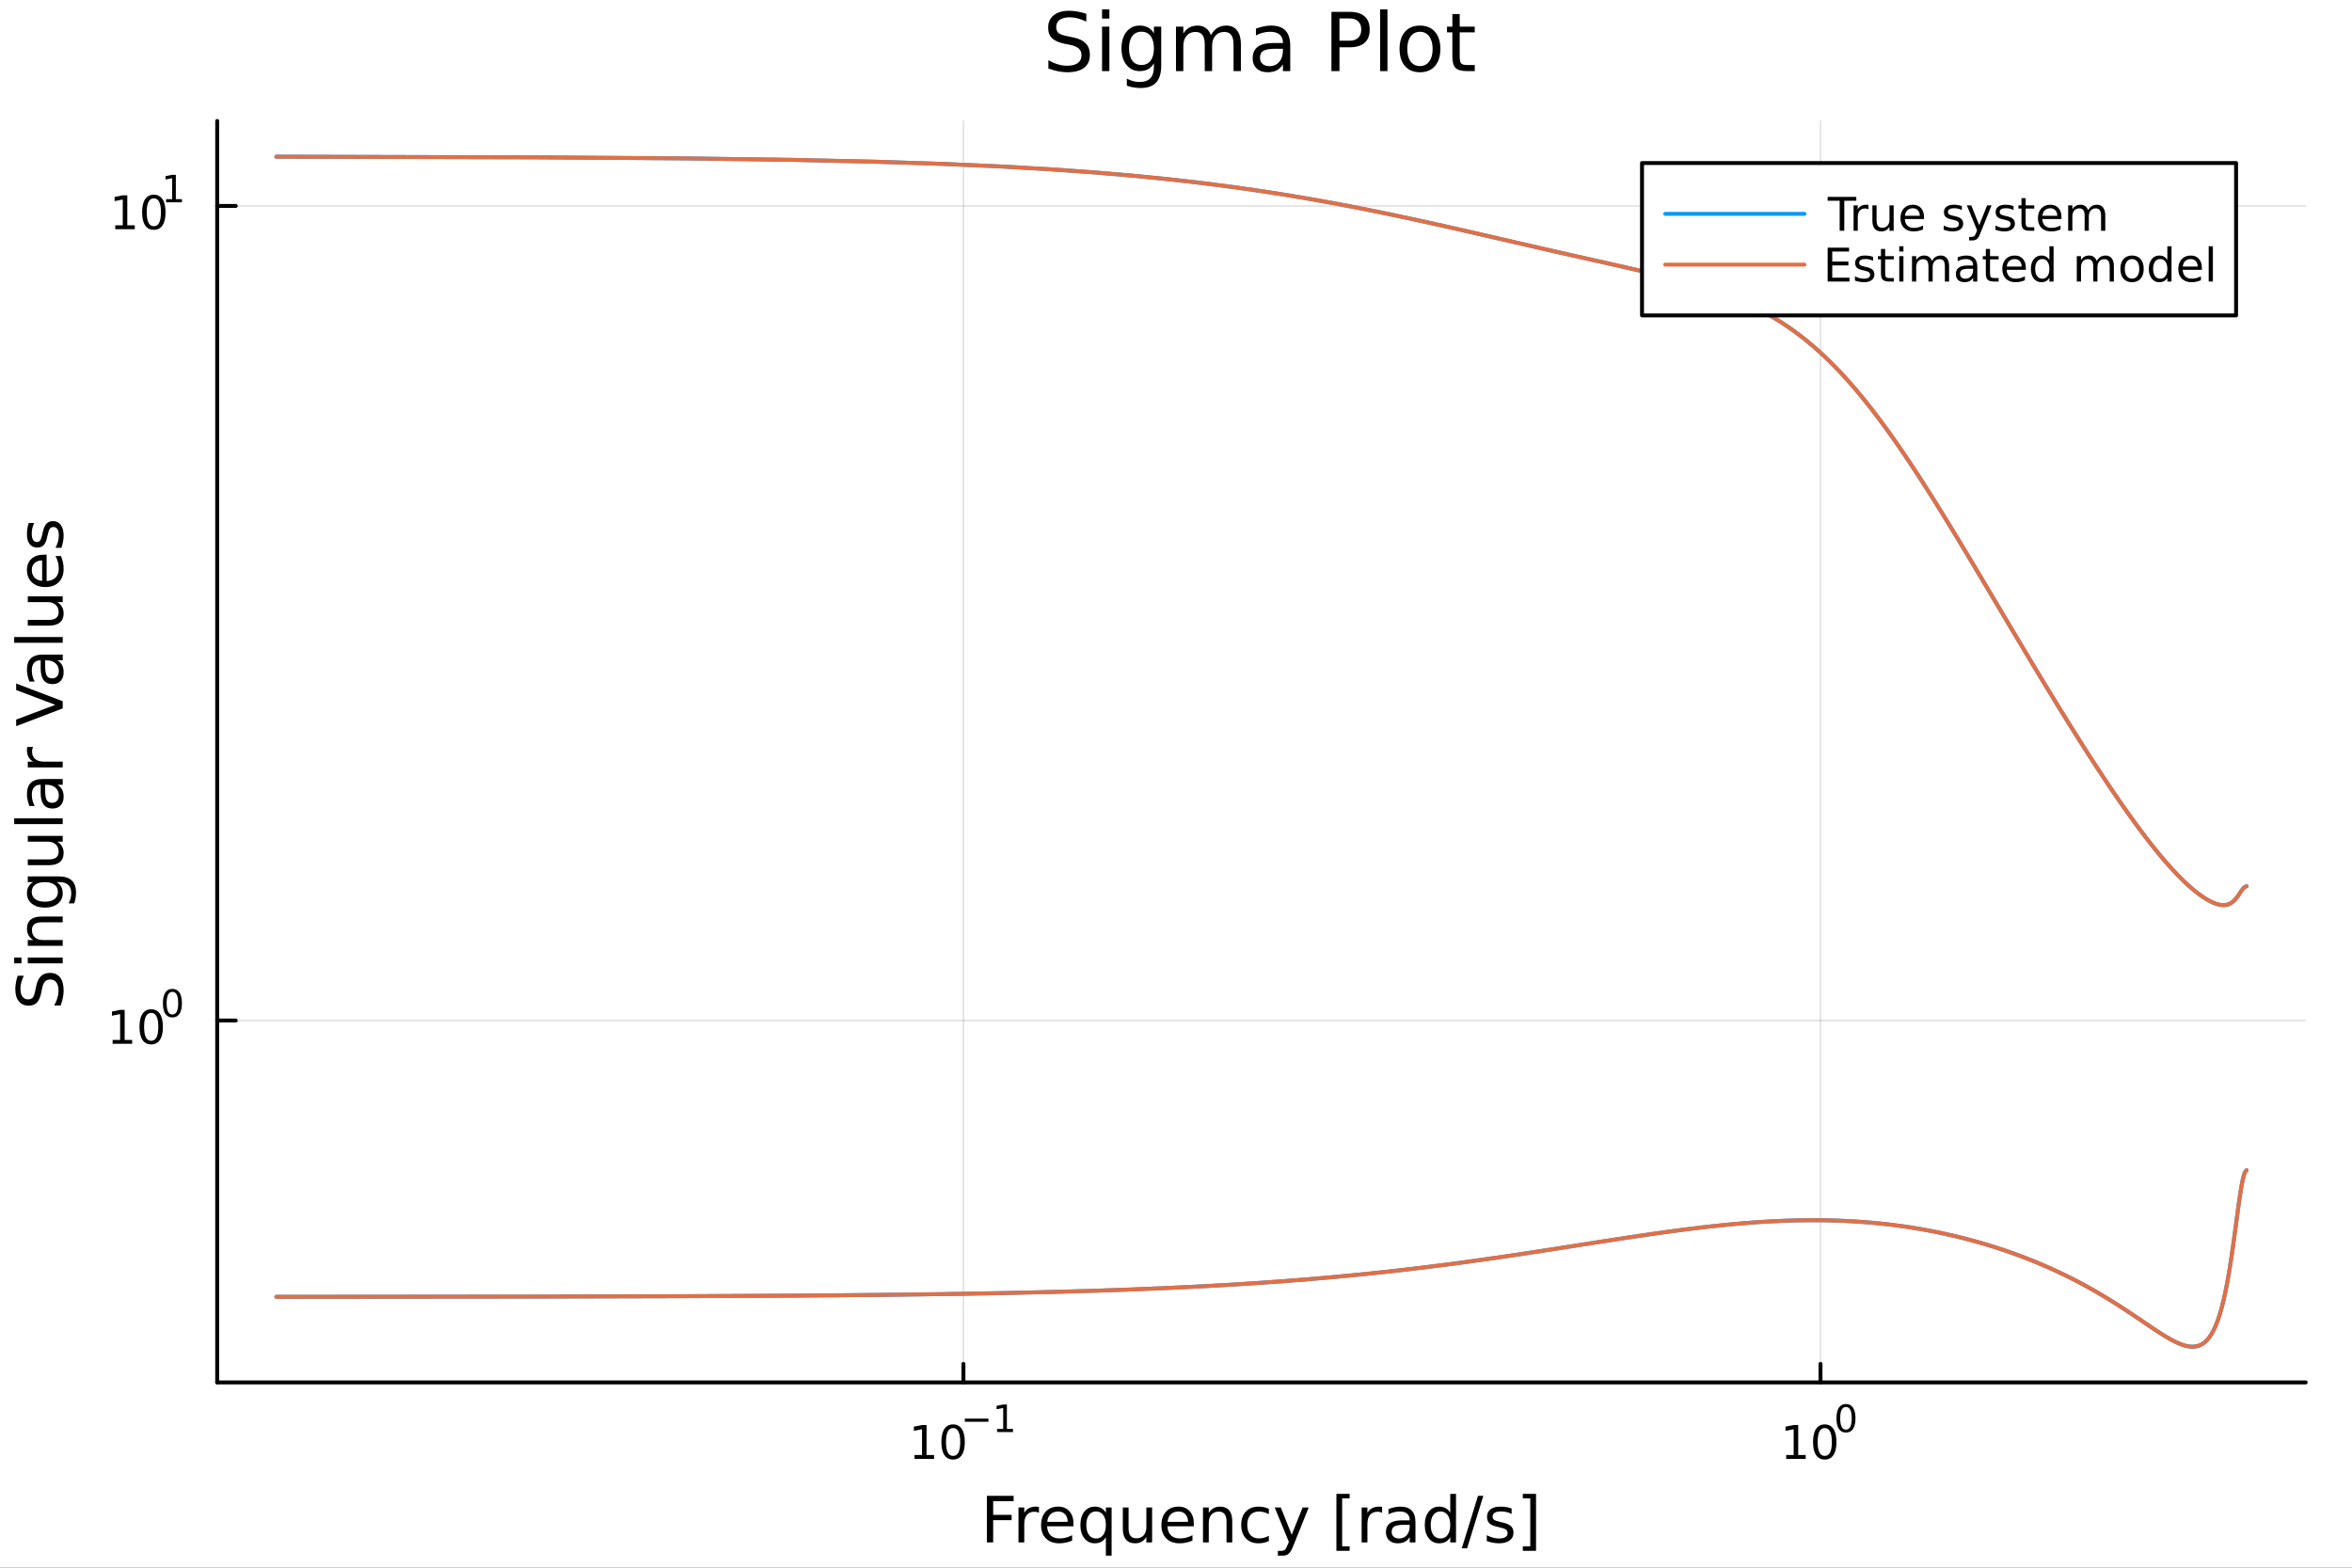 <?xml version="1.0" encoding="utf-8"?>
<svg xmlns="http://www.w3.org/2000/svg" xmlns:xlink="http://www.w3.org/1999/xlink" width="600" height="400" viewBox="0 0 2400 1600">
<rect x="0" y="0" width="2400" height="1600" fill="#333333" stroke="none"/>
<defs>
  <clipPath id="clip560">
    <rect x="0" y="0" width="2400" height="1600"/>
  </clipPath>
</defs>
<path clip-path="url(#clip560)" d="M0 1600 L2400 1600 L2400 0 L0 0  Z" fill="#ffffff" fill-rule="evenodd" fill-opacity="1"/>
<defs>
  <clipPath id="clip561">
    <rect x="480" y="0" width="1681" height="1600"/>
  </clipPath>
</defs>
<path clip-path="url(#clip560)" d="M221.637 1410.9 L2352.76 1410.9 L2352.76 123.472 L221.637 123.472  Z" fill="#ffffff" fill-rule="evenodd" fill-opacity="1"/>
<defs>
  <clipPath id="clip562">
    <rect x="221" y="123" width="2132" height="1288"/>
  </clipPath>
</defs>
<polyline clip-path="url(#clip562)" style="stroke:#000000; stroke-linecap:round; stroke-linejoin:round; stroke-width:2; stroke-opacity:0.1; fill:none" points="983.091,1410.9 983.091,123.472 "/>
<polyline clip-path="url(#clip562)" style="stroke:#000000; stroke-linecap:round; stroke-linejoin:round; stroke-width:2; stroke-opacity:0.1; fill:none" points="1857.65,1410.9 1857.65,123.472 "/>
<polyline clip-path="url(#clip560)" style="stroke:#000000; stroke-linecap:round; stroke-linejoin:round; stroke-width:4; stroke-opacity:1; fill:none" points="221.637,1410.9 2352.76,1410.9 "/>
<polyline clip-path="url(#clip560)" style="stroke:#000000; stroke-linecap:round; stroke-linejoin:round; stroke-width:4; stroke-opacity:1; fill:none" points="983.091,1410.9 983.091,1392 "/>
<polyline clip-path="url(#clip560)" style="stroke:#000000; stroke-linecap:round; stroke-linejoin:round; stroke-width:4; stroke-opacity:1; fill:none" points="1857.65,1410.9 1857.65,1392 "/>
<path clip-path="url(#clip560)" d="M933.206 1485.02 L940.845 1485.02 L940.845 1458.66 L932.535 1460.32 L932.535 1456.06 L940.799 1454.4 L945.475 1454.4 L945.475 1485.02 L953.113 1485.02 L953.113 1488.96 L933.206 1488.96 L933.206 1485.02 Z" fill="#000000" fill-rule="nonzero" fill-opacity="1" /><path clip-path="url(#clip560)" d="M972.558 1457.48 Q968.947 1457.48 967.118 1461.04 Q965.312 1464.58 965.312 1471.71 Q965.312 1478.82 967.118 1482.38 Q968.947 1485.92 972.558 1485.92 Q976.192 1485.92 977.998 1482.38 Q979.826 1478.82 979.826 1471.71 Q979.826 1464.58 977.998 1461.04 Q976.192 1457.48 972.558 1457.48 M972.558 1453.77 Q978.368 1453.77 981.424 1458.38 Q984.502 1462.96 984.502 1471.71 Q984.502 1480.44 981.424 1485.04 Q978.368 1489.63 972.558 1489.63 Q966.748 1489.63 963.669 1485.04 Q960.613 1480.44 960.613 1471.71 Q960.613 1462.96 963.669 1458.38 Q966.748 1453.77 972.558 1453.77 Z" fill="#000000" fill-rule="nonzero" fill-opacity="1" /><path clip-path="url(#clip560)" d="M984.502 1447.87 L1008.61 1447.87 L1008.61 1451.07 L984.502 1451.07 L984.502 1447.87 Z" fill="#000000" fill-rule="nonzero" fill-opacity="1" /><path clip-path="url(#clip560)" d="M1017.47 1458.35 L1023.68 1458.35 L1023.68 1436.93 L1016.93 1438.28 L1016.93 1434.82 L1023.64 1433.47 L1027.44 1433.47 L1027.44 1458.35 L1033.65 1458.35 L1033.65 1461.55 L1017.47 1461.55 L1017.47 1458.35 Z" fill="#000000" fill-rule="nonzero" fill-opacity="1" /><path clip-path="url(#clip560)" d="M1822.64 1485.02 L1830.27 1485.02 L1830.27 1458.66 L1821.96 1460.32 L1821.96 1456.06 L1830.23 1454.4 L1834.9 1454.4 L1834.9 1485.02 L1842.54 1485.02 L1842.54 1488.96 L1822.64 1488.96 L1822.64 1485.02 Z" fill="#000000" fill-rule="nonzero" fill-opacity="1" /><path clip-path="url(#clip560)" d="M1861.99 1457.48 Q1858.38 1457.48 1856.55 1461.04 Q1854.74 1464.58 1854.74 1471.71 Q1854.74 1478.82 1856.55 1482.38 Q1858.38 1485.92 1861.99 1485.92 Q1865.62 1485.92 1867.43 1482.38 Q1869.26 1478.82 1869.26 1471.71 Q1869.26 1464.58 1867.43 1461.04 Q1865.62 1457.48 1861.99 1457.48 M1861.99 1453.77 Q1867.8 1453.77 1870.85 1458.38 Q1873.93 1462.96 1873.93 1471.71 Q1873.93 1480.44 1870.85 1485.04 Q1867.8 1489.63 1861.99 1489.63 Q1856.18 1489.63 1853.1 1485.04 Q1850.04 1480.44 1850.04 1471.71 Q1850.04 1462.96 1853.1 1458.38 Q1856.18 1453.77 1861.99 1453.77 Z" fill="#000000" fill-rule="nonzero" fill-opacity="1" /><path clip-path="url(#clip560)" d="M1883.64 1435.97 Q1880.7 1435.97 1879.22 1438.86 Q1877.75 1441.74 1877.75 1447.53 Q1877.75 1453.31 1879.22 1456.2 Q1880.7 1459.08 1883.64 1459.08 Q1886.59 1459.08 1888.06 1456.2 Q1889.54 1453.31 1889.54 1447.53 Q1889.54 1441.74 1888.06 1438.86 Q1886.59 1435.97 1883.64 1435.97 M1883.64 1432.96 Q1888.36 1432.96 1890.84 1436.7 Q1893.34 1440.43 1893.34 1447.53 Q1893.34 1454.62 1890.84 1458.37 Q1888.36 1462.09 1883.64 1462.09 Q1878.92 1462.09 1876.41 1458.37 Q1873.93 1454.62 1873.93 1447.53 Q1873.93 1440.43 1876.41 1436.7 Q1878.92 1432.96 1883.64 1432.96 Z" fill="#000000" fill-rule="nonzero" fill-opacity="1" /><path clip-path="url(#clip560)" d="M1007.01 1526.67 L1034.32 1526.67 L1034.32 1532.08 L1013.44 1532.08 L1013.44 1546.08 L1032.28 1546.08 L1032.28 1551.49 L1013.44 1551.49 L1013.44 1574.19 L1007.01 1574.19 L1007.01 1526.67 Z" fill="#000000" fill-rule="nonzero" fill-opacity="1" /><path clip-path="url(#clip560)" d="M1060.16 1544.01 Q1059.18 1543.44 1058 1543.18 Q1056.85 1542.9 1055.45 1542.9 Q1050.49 1542.9 1047.81 1546.14 Q1045.17 1549.36 1045.17 1555.41 L1045.17 1574.19 L1039.28 1574.19 L1039.28 1538.54 L1045.17 1538.54 L1045.17 1544.08 Q1047.02 1540.83 1049.98 1539.27 Q1052.94 1537.68 1057.17 1537.68 Q1057.78 1537.68 1058.51 1537.77 Q1059.24 1537.84 1060.13 1538 L1060.16 1544.01 Z" fill="#000000" fill-rule="nonzero" fill-opacity="1" /><path clip-path="url(#clip560)" d="M1095.37 1554.9 L1095.37 1557.76 L1068.44 1557.76 Q1068.82 1563.81 1072.07 1566.99 Q1075.35 1570.14 1081.17 1570.14 Q1084.54 1570.14 1087.7 1569.32 Q1090.88 1568.49 1094 1566.83 L1094 1572.37 Q1090.85 1573.71 1087.54 1574.41 Q1084.23 1575.11 1080.82 1575.11 Q1072.29 1575.11 1067.29 1570.14 Q1062.33 1565.18 1062.33 1556.71 Q1062.33 1547.96 1067.04 1542.83 Q1071.78 1537.68 1079.8 1537.68 Q1087 1537.68 1091.16 1542.33 Q1095.37 1546.94 1095.37 1554.9 M1089.51 1553.18 Q1089.45 1548.37 1086.8 1545.51 Q1084.19 1542.64 1079.87 1542.64 Q1074.96 1542.64 1072 1545.41 Q1069.08 1548.18 1068.63 1553.21 L1089.51 1553.18 Z" fill="#000000" fill-rule="nonzero" fill-opacity="1" /><path clip-path="url(#clip560)" d="M1108.48 1556.39 Q1108.48 1562.85 1111.12 1566.55 Q1113.79 1570.21 1118.44 1570.21 Q1123.09 1570.21 1125.76 1566.55 Q1128.44 1562.85 1128.44 1556.39 Q1128.44 1549.93 1125.76 1546.27 Q1123.09 1542.58 1118.44 1542.58 Q1113.79 1542.58 1111.12 1546.27 Q1108.48 1549.93 1108.48 1556.39 M1128.44 1568.84 Q1126.59 1572.02 1123.76 1573.58 Q1120.96 1575.11 1117.01 1575.11 Q1110.55 1575.11 1106.47 1569.95 Q1102.43 1564.8 1102.43 1556.39 Q1102.43 1547.99 1106.47 1542.83 Q1110.55 1537.68 1117.01 1537.68 Q1120.96 1537.68 1123.76 1539.24 Q1126.59 1540.77 1128.44 1543.95 L1128.44 1538.54 L1134.29 1538.54 L1134.29 1587.74 L1128.44 1587.74 L1128.44 1568.84 Z" fill="#000000" fill-rule="nonzero" fill-opacity="1" /><path clip-path="url(#clip560)" d="M1145.75 1560.12 L1145.75 1538.54 L1151.61 1538.54 L1151.61 1559.89 Q1151.61 1564.96 1153.58 1567.5 Q1155.55 1570.02 1159.5 1570.02 Q1164.24 1570.02 1166.98 1566.99 Q1169.75 1563.97 1169.75 1558.75 L1169.75 1538.54 L1175.61 1538.54 L1175.61 1574.19 L1169.75 1574.19 L1169.75 1568.71 Q1167.62 1571.96 1164.78 1573.55 Q1161.98 1575.11 1158.26 1575.11 Q1152.12 1575.11 1148.93 1571.29 Q1145.75 1567.47 1145.75 1560.12 M1160.49 1537.68 L1160.49 1537.68 Z" fill="#000000" fill-rule="nonzero" fill-opacity="1" /><path clip-path="url(#clip560)" d="M1218.16 1554.9 L1218.16 1557.76 L1191.23 1557.76 Q1191.62 1563.81 1194.86 1566.99 Q1198.14 1570.14 1203.96 1570.14 Q1207.34 1570.14 1210.49 1569.32 Q1213.67 1568.49 1216.79 1566.83 L1216.79 1572.37 Q1213.64 1573.71 1210.33 1574.41 Q1207.02 1575.11 1203.61 1575.11 Q1195.08 1575.11 1190.09 1570.14 Q1185.12 1565.18 1185.12 1556.71 Q1185.12 1547.96 1189.83 1542.83 Q1194.58 1537.68 1202.6 1537.68 Q1209.79 1537.68 1213.96 1542.33 Q1218.16 1546.94 1218.16 1554.9 M1212.3 1553.18 Q1212.24 1548.37 1209.6 1545.51 Q1206.99 1542.64 1202.66 1542.64 Q1197.76 1542.64 1194.8 1545.41 Q1191.87 1548.18 1191.42 1553.21 L1212.3 1553.18 Z" fill="#000000" fill-rule="nonzero" fill-opacity="1" /><path clip-path="url(#clip560)" d="M1257.4 1552.67 L1257.4 1574.19 L1251.55 1574.19 L1251.55 1552.86 Q1251.55 1547.8 1249.58 1545.29 Q1247.6 1542.77 1243.66 1542.77 Q1238.91 1542.77 1236.18 1545.79 Q1233.44 1548.82 1233.44 1554.04 L1233.44 1574.19 L1227.55 1574.19 L1227.55 1538.54 L1233.44 1538.54 L1233.44 1544.08 Q1235.54 1540.86 1238.37 1539.27 Q1241.24 1537.68 1244.96 1537.68 Q1251.1 1537.68 1254.25 1541.5 Q1257.4 1545.29 1257.4 1552.67 Z" fill="#000000" fill-rule="nonzero" fill-opacity="1" /><path clip-path="url(#clip560)" d="M1294.74 1539.91 L1294.74 1545.38 Q1292.26 1544.01 1289.74 1543.34 Q1287.26 1542.64 1284.71 1542.64 Q1279.02 1542.64 1275.87 1546.27 Q1272.71 1549.87 1272.71 1556.39 Q1272.71 1562.92 1275.87 1566.55 Q1279.02 1570.14 1284.71 1570.14 Q1287.26 1570.14 1289.74 1569.47 Q1292.26 1568.77 1294.74 1567.41 L1294.74 1572.82 Q1292.29 1573.96 1289.65 1574.54 Q1287.04 1575.11 1284.08 1575.11 Q1276.02 1575.11 1271.28 1570.05 Q1266.54 1564.99 1266.54 1556.39 Q1266.54 1547.67 1271.31 1542.68 Q1276.12 1537.68 1284.46 1537.68 Q1287.16 1537.68 1289.74 1538.25 Q1292.32 1538.79 1294.74 1539.91 Z" fill="#000000" fill-rule="nonzero" fill-opacity="1" /><path clip-path="url(#clip560)" d="M1319.76 1577.5 Q1317.27 1583.86 1314.92 1585.8 Q1312.56 1587.74 1308.62 1587.74 L1303.94 1587.74 L1303.94 1582.84 L1307.38 1582.84 Q1309.79 1582.84 1311.13 1581.7 Q1312.47 1580.55 1314.09 1576.29 L1315.14 1573.61 L1300.72 1538.54 L1306.93 1538.54 L1318.07 1566.42 L1329.21 1538.54 L1335.42 1538.54 L1319.76 1577.5 Z" fill="#000000" fill-rule="nonzero" fill-opacity="1" /><path clip-path="url(#clip560)" d="M1363.68 1524.66 L1377.18 1524.66 L1377.18 1529.21 L1369.54 1529.21 L1369.54 1578.23 L1377.18 1578.23 L1377.18 1582.78 L1363.68 1582.78 L1363.68 1524.66 Z" fill="#000000" fill-rule="nonzero" fill-opacity="1" /><path clip-path="url(#clip560)" d="M1410.31 1544.01 Q1409.32 1543.44 1408.14 1543.18 Q1407 1542.9 1405.6 1542.9 Q1400.63 1542.9 1397.96 1546.14 Q1395.32 1549.36 1395.32 1555.41 L1395.32 1574.19 L1389.43 1574.19 L1389.43 1538.54 L1395.32 1538.54 L1395.32 1544.08 Q1397.16 1540.83 1400.12 1539.27 Q1403.08 1537.68 1407.32 1537.68 Q1407.92 1537.68 1408.65 1537.77 Q1409.39 1537.84 1410.28 1538 L1410.31 1544.01 Z" fill="#000000" fill-rule="nonzero" fill-opacity="1" /><path clip-path="url(#clip560)" d="M1432.65 1556.27 Q1425.56 1556.27 1422.82 1557.89 Q1420.08 1559.51 1420.08 1563.43 Q1420.08 1566.55 1422.12 1568.39 Q1424.19 1570.21 1427.72 1570.21 Q1432.59 1570.21 1435.52 1566.77 Q1438.48 1563.3 1438.48 1557.57 L1438.48 1556.27 L1432.65 1556.27 M1444.33 1553.85 L1444.33 1574.19 L1438.48 1574.19 L1438.48 1568.77 Q1436.47 1572.02 1433.48 1573.58 Q1430.49 1575.11 1426.16 1575.11 Q1420.69 1575.11 1417.44 1572.05 Q1414.22 1568.97 1414.22 1563.81 Q1414.22 1557.79 1418.23 1554.74 Q1422.28 1551.68 1430.27 1551.68 L1438.48 1551.68 L1438.48 1551.11 Q1438.48 1547.07 1435.8 1544.87 Q1433.16 1542.64 1428.36 1542.64 Q1425.3 1542.64 1422.4 1543.38 Q1419.51 1544.11 1416.83 1545.57 L1416.83 1540.16 Q1420.05 1538.92 1423.07 1538.31 Q1426.1 1537.68 1428.96 1537.68 Q1436.7 1537.68 1440.51 1541.69 Q1444.33 1545.7 1444.33 1553.85 Z" fill="#000000" fill-rule="nonzero" fill-opacity="1" /><path clip-path="url(#clip560)" d="M1479.85 1543.95 L1479.85 1524.66 L1485.71 1524.66 L1485.71 1574.19 L1479.85 1574.19 L1479.85 1568.84 Q1478.01 1572.02 1475.18 1573.58 Q1472.37 1575.11 1468.43 1575.11 Q1461.97 1575.11 1457.89 1569.95 Q1453.85 1564.8 1453.85 1556.39 Q1453.85 1547.99 1457.89 1542.83 Q1461.97 1537.68 1468.43 1537.68 Q1472.37 1537.68 1475.18 1539.24 Q1478.01 1540.77 1479.85 1543.95 M1459.9 1556.39 Q1459.9 1562.85 1462.54 1566.55 Q1465.21 1570.21 1469.86 1570.21 Q1474.51 1570.21 1477.18 1566.55 Q1479.85 1562.85 1479.85 1556.39 Q1479.85 1549.93 1477.18 1546.27 Q1474.51 1542.58 1469.86 1542.58 Q1465.21 1542.58 1462.54 1546.27 Q1459.9 1549.93 1459.9 1556.39 Z" fill="#000000" fill-rule="nonzero" fill-opacity="1" /><path clip-path="url(#clip560)" d="M1508.18 1526.67 L1513.59 1526.67 L1497.04 1580.23 L1491.63 1580.23 L1508.18 1526.67 Z" fill="#000000" fill-rule="nonzero" fill-opacity="1" /><path clip-path="url(#clip560)" d="M1542.46 1539.59 L1542.46 1545.13 Q1539.98 1543.85 1537.31 1543.22 Q1534.63 1542.58 1531.77 1542.58 Q1527.41 1542.58 1525.21 1543.92 Q1523.05 1545.25 1523.05 1547.93 Q1523.05 1549.96 1524.61 1551.14 Q1526.17 1552.29 1530.88 1553.34 L1532.88 1553.78 Q1539.12 1555.12 1541.73 1557.57 Q1544.37 1559.99 1544.37 1564.35 Q1544.37 1569.32 1540.42 1572.21 Q1536.51 1575.11 1529.63 1575.11 Q1526.77 1575.11 1523.65 1574.54 Q1520.56 1573.99 1517.13 1572.88 L1517.13 1566.83 Q1520.37 1568.52 1523.52 1569.38 Q1526.67 1570.21 1529.76 1570.21 Q1533.9 1570.21 1536.13 1568.81 Q1538.36 1567.37 1538.36 1564.8 Q1538.36 1562.41 1536.73 1561.14 Q1535.14 1559.86 1529.7 1558.68 L1527.66 1558.21 Q1522.22 1557.06 1519.8 1554.71 Q1517.38 1552.32 1517.38 1548.18 Q1517.38 1543.15 1520.95 1540.42 Q1524.51 1537.68 1531.07 1537.68 Q1534.31 1537.68 1537.18 1538.16 Q1540.04 1538.63 1542.46 1539.59 Z" fill="#000000" fill-rule="nonzero" fill-opacity="1" /><path clip-path="url(#clip560)" d="M1567.38 1524.66 L1567.38 1582.78 L1553.89 1582.78 L1553.89 1578.23 L1561.49 1578.23 L1561.49 1529.21 L1553.89 1529.21 L1553.89 1524.66 L1567.38 1524.66 Z" fill="#000000" fill-rule="nonzero" fill-opacity="1" /><polyline clip-path="url(#clip562)" style="stroke:#000000; stroke-linecap:round; stroke-linejoin:round; stroke-width:2; stroke-opacity:0.1; fill:none" points="221.637,1041.55 2352.76,1041.55 "/>
<polyline clip-path="url(#clip562)" style="stroke:#000000; stroke-linecap:round; stroke-linejoin:round; stroke-width:2; stroke-opacity:0.1; fill:none" points="221.637,210.172 2352.76,210.172 "/>
<polyline clip-path="url(#clip560)" style="stroke:#000000; stroke-linecap:round; stroke-linejoin:round; stroke-width:4; stroke-opacity:1; fill:none" points="221.637,1410.9 221.637,123.472 "/>
<polyline clip-path="url(#clip560)" style="stroke:#000000; stroke-linecap:round; stroke-linejoin:round; stroke-width:4; stroke-opacity:1; fill:none" points="221.637,1041.55 240.535,1041.55 "/>
<polyline clip-path="url(#clip560)" style="stroke:#000000; stroke-linecap:round; stroke-linejoin:round; stroke-width:4; stroke-opacity:1; fill:none" points="221.637,210.172 240.535,210.172 "/>
<path clip-path="url(#clip560)" d="M114.931 1061.35 L122.57 1061.35 L122.57 1034.98 L114.26 1036.65 L114.26 1032.39 L122.524 1030.72 L127.2 1030.72 L127.2 1061.35 L134.839 1061.35 L134.839 1065.28 L114.931 1065.28 L114.931 1061.35 Z" fill="#000000" fill-rule="nonzero" fill-opacity="1" /><path clip-path="url(#clip560)" d="M154.283 1033.8 Q150.672 1033.8 148.843 1037.36 Q147.038 1040.91 147.038 1048.04 Q147.038 1055.14 148.843 1058.71 Q150.672 1062.25 154.283 1062.25 Q157.917 1062.25 159.723 1058.71 Q161.552 1055.14 161.552 1048.04 Q161.552 1040.91 159.723 1037.36 Q157.917 1033.8 154.283 1033.8 M154.283 1030.1 Q160.093 1030.1 163.149 1034.7 Q166.227 1039.29 166.227 1048.04 Q166.227 1056.76 163.149 1061.37 Q160.093 1065.95 154.283 1065.95 Q148.473 1065.95 145.394 1061.37 Q142.339 1056.76 142.339 1048.04 Q142.339 1039.29 145.394 1034.7 Q148.473 1030.1 154.283 1030.1 Z" fill="#000000" fill-rule="nonzero" fill-opacity="1" /><path clip-path="url(#clip560)" d="M175.932 1012.29 Q172.998 1012.29 171.512 1015.19 Q170.045 1018.07 170.045 1023.86 Q170.045 1029.63 171.512 1032.53 Q172.998 1035.41 175.932 1035.41 Q178.885 1035.41 180.352 1032.53 Q181.838 1029.63 181.838 1023.86 Q181.838 1018.07 180.352 1015.19 Q178.885 1012.29 175.932 1012.29 M175.932 1009.28 Q180.653 1009.28 183.136 1013.03 Q185.637 1016.75 185.637 1023.86 Q185.637 1030.95 183.136 1034.69 Q180.653 1038.42 175.932 1038.42 Q171.212 1038.42 168.71 1034.69 Q166.227 1030.95 166.227 1023.86 Q166.227 1016.75 168.71 1013.03 Q171.212 1009.28 175.932 1009.28 Z" fill="#000000" fill-rule="nonzero" fill-opacity="1" /><path clip-path="url(#clip560)" d="M117.621 229.965 L125.26 229.965 L125.26 203.599 L116.95 205.266 L116.95 201.007 L125.214 199.34 L129.889 199.34 L129.889 229.965 L137.528 229.965 L137.528 233.9 L117.621 233.9 L117.621 229.965 Z" fill="#000000" fill-rule="nonzero" fill-opacity="1" /><path clip-path="url(#clip560)" d="M156.973 202.419 Q153.362 202.419 151.533 205.983 Q149.727 209.525 149.727 216.655 Q149.727 223.761 151.533 227.326 Q153.362 230.868 156.973 230.868 Q160.607 230.868 162.412 227.326 Q164.241 223.761 164.241 216.655 Q164.241 209.525 162.412 205.983 Q160.607 202.419 156.973 202.419 M156.973 198.715 Q162.783 198.715 165.838 203.321 Q168.917 207.905 168.917 216.655 Q168.917 225.381 165.838 229.988 Q162.783 234.571 156.973 234.571 Q151.162 234.571 148.084 229.988 Q145.028 225.381 145.028 216.655 Q145.028 207.905 148.084 203.321 Q151.162 198.715 156.973 198.715 Z" fill="#000000" fill-rule="nonzero" fill-opacity="1" /><path clip-path="url(#clip560)" d="M169.462 203.292 L175.669 203.292 L175.669 181.87 L168.917 183.224 L168.917 179.764 L175.631 178.41 L179.431 178.41 L179.431 203.292 L185.637 203.292 L185.637 206.49 L169.462 206.49 L169.462 203.292 Z" fill="#000000" fill-rule="nonzero" fill-opacity="1" /><path clip-path="url(#clip560)" d="M18.044 995.825 L24.314 995.825 Q22.563 999.485 21.704 1002.73 Q20.845 1005.98 20.845 1009 Q20.845 1014.25 22.882 1017.12 Q24.919 1019.95 28.674 1019.95 Q31.826 1019.95 33.449 1018.07 Q35.04 1016.16 36.027 1010.88 L36.823 1007 Q38.191 999.803 41.66 996.398 Q45.098 992.96 50.891 992.96 Q57.798 992.96 61.362 997.607 Q64.927 1002.22 64.927 1011.17 Q64.927 1014.54 64.163 1018.36 Q63.399 1022.15 61.904 1026.22 L55.283 1026.22 Q57.479 1022.31 58.593 1018.55 Q59.707 1014.79 59.707 1011.17 Q59.707 1005.66 57.543 1002.67 Q55.379 999.676 51.368 999.676 Q47.867 999.676 45.894 1001.84 Q43.92 1003.97 42.934 1008.87 L42.17 1012.79 Q40.737 1019.98 37.682 1023.2 Q34.626 1026.41 29.184 1026.41 Q22.882 1026.41 19.253 1021.99 Q15.625 1017.53 15.625 1009.73 Q15.625 1006.39 16.23 1002.92 Q16.834 999.453 18.044 995.825 Z" fill="#000000" fill-rule="nonzero" fill-opacity="1" /><path clip-path="url(#clip560)" d="M28.356 983.189 L28.356 977.332 L64.004 977.332 L64.004 983.189 L28.356 983.189 M14.479 983.189 L14.479 977.332 L21.895 977.332 L21.895 983.189 L14.479 983.189 Z" fill="#000000" fill-rule="nonzero" fill-opacity="1" /><path clip-path="url(#clip560)" d="M42.488 935.446 L64.004 935.446 L64.004 941.302 L42.679 941.302 Q37.618 941.302 35.104 943.276 Q32.589 945.249 32.589 949.196 Q32.589 953.938 35.613 956.676 Q38.637 959.413 43.857 959.413 L64.004 959.413 L64.004 965.301 L28.356 965.301 L28.356 959.413 L33.894 959.413 Q30.68 957.312 29.088 954.479 Q27.497 951.615 27.497 947.891 Q27.497 941.748 31.316 938.597 Q35.104 935.446 42.488 935.446 Z" fill="#000000" fill-rule="nonzero" fill-opacity="1" /><path clip-path="url(#clip560)" d="M45.766 900.307 Q39.401 900.307 35.9 902.949 Q32.398 905.559 32.398 910.301 Q32.398 915.012 35.9 917.654 Q39.401 920.264 45.766 920.264 Q52.1 920.264 55.601 917.654 Q59.103 915.012 59.103 910.301 Q59.103 905.559 55.601 902.949 Q52.1 900.307 45.766 900.307 M59.58 894.451 Q68.683 894.451 73.107 898.493 Q77.563 902.535 77.563 910.874 Q77.563 913.962 77.086 916.699 Q76.64 919.436 75.685 922.014 L69.988 922.014 Q71.388 919.436 72.057 916.922 Q72.725 914.407 72.725 911.797 Q72.725 906.036 69.701 903.172 Q66.71 900.307 60.63 900.307 L57.734 900.307 Q60.885 902.121 62.445 904.954 Q64.004 907.787 64.004 911.734 Q64.004 918.29 59.007 922.301 Q54.01 926.311 45.766 926.311 Q37.491 926.311 32.494 922.301 Q27.497 918.29 27.497 911.734 Q27.497 907.787 29.056 904.954 Q30.616 902.121 33.767 900.307 L28.356 900.307 L28.356 894.451 L59.58 894.451 Z" fill="#000000" fill-rule="nonzero" fill-opacity="1" /><path clip-path="url(#clip560)" d="M49.936 882.993 L28.356 882.993 L28.356 877.136 L49.713 877.136 Q54.774 877.136 57.32 875.163 Q59.835 873.189 59.835 869.243 Q59.835 864.5 56.811 861.763 Q53.787 858.994 48.567 858.994 L28.356 858.994 L28.356 853.137 L64.004 853.137 L64.004 858.994 L58.53 858.994 Q61.776 861.126 63.368 863.959 Q64.927 866.76 64.927 870.484 Q64.927 876.627 61.108 879.81 Q57.288 882.993 49.936 882.993 M27.497 868.256 L27.497 868.256 Z" fill="#000000" fill-rule="nonzero" fill-opacity="1" /><path clip-path="url(#clip560)" d="M14.479 841.074 L14.479 835.218 L64.004 835.218 L64.004 841.074 L14.479 841.074 Z" fill="#000000" fill-rule="nonzero" fill-opacity="1" /><path clip-path="url(#clip560)" d="M46.085 806.763 Q46.085 813.861 47.708 816.598 Q49.331 819.335 53.246 819.335 Q56.365 819.335 58.211 817.298 Q60.026 815.23 60.026 811.697 Q60.026 806.827 56.588 803.899 Q53.119 800.939 47.39 800.939 L46.085 800.939 L46.085 806.763 M43.666 795.082 L64.004 795.082 L64.004 800.939 L58.593 800.939 Q61.84 802.944 63.399 805.936 Q64.927 808.928 64.927 813.256 Q64.927 818.731 61.872 821.977 Q58.784 825.192 53.628 825.192 Q47.612 825.192 44.557 821.181 Q41.501 817.139 41.501 809.15 L41.501 800.939 L40.928 800.939 Q36.886 800.939 34.69 803.612 Q32.462 806.254 32.462 811.06 Q32.462 814.116 33.194 817.012 Q33.926 819.908 35.39 822.582 L29.98 822.582 Q28.738 819.367 28.133 816.344 Q27.497 813.32 27.497 810.455 Q27.497 802.721 31.507 798.902 Q35.518 795.082 43.666 795.082 Z" fill="#000000" fill-rule="nonzero" fill-opacity="1" /><path clip-path="url(#clip560)" d="M33.831 762.362 Q33.258 763.349 33.003 764.527 Q32.717 765.673 32.717 767.073 Q32.717 772.038 35.963 774.712 Q39.178 777.354 45.225 777.354 L64.004 777.354 L64.004 783.242 L28.356 783.242 L28.356 777.354 L33.894 777.354 Q30.648 775.508 29.088 772.547 Q27.497 769.587 27.497 765.354 Q27.497 764.75 27.592 764.017 Q27.656 763.285 27.815 762.394 L33.831 762.362 Z" fill="#000000" fill-rule="nonzero" fill-opacity="1" /><path clip-path="url(#clip560)" d="M64.004 722.99 L16.484 741.133 L16.484 734.417 L56.493 719.362 L16.484 704.275 L16.484 697.591 L64.004 715.702 L64.004 722.99 Z" fill="#000000" fill-rule="nonzero" fill-opacity="1" /><path clip-path="url(#clip560)" d="M46.085 679.767 Q46.085 686.865 47.708 689.602 Q49.331 692.34 53.246 692.34 Q56.365 692.34 58.211 690.303 Q60.026 688.234 60.026 684.701 Q60.026 679.831 56.588 676.903 Q53.119 673.943 47.39 673.943 L46.085 673.943 L46.085 679.767 M43.666 668.086 L64.004 668.086 L64.004 673.943 L58.593 673.943 Q61.84 675.948 63.399 678.94 Q64.927 681.932 64.927 686.26 Q64.927 691.735 61.872 694.981 Q58.784 698.196 53.628 698.196 Q47.612 698.196 44.557 694.186 Q41.501 690.143 41.501 682.154 L41.501 673.943 L40.928 673.943 Q36.886 673.943 34.69 676.616 Q32.462 679.258 32.462 684.064 Q32.462 687.12 33.194 690.016 Q33.926 692.913 35.39 695.586 L29.98 695.586 Q28.738 692.371 28.133 689.348 Q27.497 686.324 27.497 683.459 Q27.497 675.725 31.507 671.906 Q35.518 668.086 43.666 668.086 Z" fill="#000000" fill-rule="nonzero" fill-opacity="1" /><path clip-path="url(#clip560)" d="M14.479 656.023 L14.479 650.167 L64.004 650.167 L64.004 656.023 L14.479 656.023 Z" fill="#000000" fill-rule="nonzero" fill-opacity="1" /><path clip-path="url(#clip560)" d="M49.936 638.518 L28.356 638.518 L28.356 632.661 L49.713 632.661 Q54.774 632.661 57.32 630.688 Q59.835 628.714 59.835 624.768 Q59.835 620.025 56.811 617.288 Q53.787 614.519 48.567 614.519 L28.356 614.519 L28.356 608.662 L64.004 608.662 L64.004 614.519 L58.53 614.519 Q61.776 616.651 63.368 619.484 Q64.927 622.285 64.927 626.009 Q64.927 632.152 61.108 635.335 Q57.288 638.518 49.936 638.518 M27.497 623.781 L27.497 623.781 Z" fill="#000000" fill-rule="nonzero" fill-opacity="1" /><path clip-path="url(#clip560)" d="M44.716 566.108 L47.581 566.108 L47.581 593.035 Q53.628 592.653 56.811 589.406 Q59.962 586.128 59.962 580.303 Q59.962 576.929 59.134 573.778 Q58.307 570.595 56.652 567.476 L62.19 567.476 Q63.527 570.627 64.227 573.937 Q64.927 577.248 64.927 580.653 Q64.927 589.183 59.962 594.18 Q54.997 599.146 46.53 599.146 Q37.777 599.146 32.653 594.435 Q27.497 589.693 27.497 581.672 Q27.497 574.479 32.144 570.309 Q36.759 566.108 44.716 566.108 M42.997 571.964 Q38.191 572.028 35.327 574.67 Q32.462 577.279 32.462 581.608 Q32.462 586.51 35.231 589.47 Q38 592.398 43.029 592.844 L42.997 571.964 Z" fill="#000000" fill-rule="nonzero" fill-opacity="1" /><path clip-path="url(#clip560)" d="M29.407 533.77 L34.945 533.77 Q33.672 536.252 33.035 538.926 Q32.398 541.6 32.398 544.464 Q32.398 548.825 33.735 551.021 Q35.072 553.185 37.746 553.185 Q39.783 553.185 40.96 551.626 Q42.106 550.066 43.157 545.355 L43.602 543.35 Q44.939 537.112 47.39 534.502 Q49.809 531.86 54.169 531.86 Q59.134 531.86 62.031 535.807 Q64.927 539.722 64.927 546.597 Q64.927 549.461 64.354 552.58 Q63.813 555.668 62.699 559.105 L56.652 559.105 Q58.339 555.859 59.198 552.708 Q60.026 549.557 60.026 546.469 Q60.026 542.332 58.625 540.104 Q57.193 537.876 54.615 537.876 Q52.228 537.876 50.955 539.499 Q49.681 541.09 48.504 546.533 L48.026 548.57 Q46.88 554.013 44.525 556.432 Q42.138 558.851 38 558.851 Q32.971 558.851 30.234 555.286 Q27.497 551.721 27.497 545.164 Q27.497 541.918 27.974 539.053 Q28.452 536.189 29.407 533.77 Z" fill="#000000" fill-rule="nonzero" fill-opacity="1" /><path clip-path="url(#clip560)" d="M1108.47 14.081 L1108.47 22.061 Q1103.81 19.833 1099.68 18.739 Q1095.55 17.646 1091.7 17.646 Q1085.02 17.646 1081.37 20.238 Q1077.76 22.831 1077.76 27.611 Q1077.76 31.621 1080.15 33.687 Q1082.59 35.713 1089.31 36.969 L1094.25 37.981 Q1103.41 39.723 1107.74 44.139 Q1112.12 48.514 1112.12 55.886 Q1112.12 64.677 1106.2 69.214 Q1100.33 73.751 1088.95 73.751 Q1084.65 73.751 1079.79 72.778 Q1074.97 71.806 1069.78 69.902 L1069.78 61.477 Q1074.77 64.272 1079.55 65.689 Q1084.33 67.107 1088.95 67.107 Q1095.95 67.107 1099.76 64.353 Q1103.57 61.598 1103.57 56.494 Q1103.57 52.038 1100.81 49.526 Q1098.1 47.015 1091.86 45.759 L1086.88 44.787 Q1077.72 42.964 1073.63 39.075 Q1069.54 35.186 1069.54 28.259 Q1069.54 20.238 1075.17 15.62 Q1080.84 11.002 1090.77 11.002 Q1095.02 11.002 1099.44 11.772 Q1103.85 12.542 1108.47 14.081 Z" fill="#000000" fill-rule="nonzero" fill-opacity="1" /><path clip-path="url(#clip560)" d="M1124.55 27.206 L1132.01 27.206 L1132.01 72.576 L1124.55 72.576 L1124.55 27.206 M1124.55 9.544 L1132.01 9.544 L1132.01 18.983 L1124.55 18.983 L1124.55 9.544 Z" fill="#000000" fill-rule="nonzero" fill-opacity="1" /><path clip-path="url(#clip560)" d="M1177.46 49.364 Q1177.46 41.263 1174.1 36.806 Q1170.77 32.35 1164.74 32.35 Q1158.74 32.35 1155.38 36.806 Q1152.06 41.263 1152.06 49.364 Q1152.06 57.426 1155.38 61.882 Q1158.74 66.338 1164.74 66.338 Q1170.77 66.338 1174.1 61.882 Q1177.46 57.426 1177.46 49.364 M1184.91 66.945 Q1184.91 78.531 1179.77 84.162 Q1174.62 89.833 1164.01 89.833 Q1160.08 89.833 1156.6 89.225 Q1153.11 88.658 1149.83 87.443 L1149.83 80.192 Q1153.11 81.974 1156.31 82.825 Q1159.51 83.675 1162.83 83.675 Q1170.17 83.675 1173.81 79.827 Q1177.46 76.019 1177.46 68.282 L1177.46 64.596 Q1175.15 68.606 1171.54 70.591 Q1167.94 72.576 1162.91 72.576 Q1154.57 72.576 1149.47 66.216 Q1144.36 59.856 1144.36 49.364 Q1144.36 38.832 1149.47 32.472 Q1154.57 26.112 1162.91 26.112 Q1167.94 26.112 1171.54 28.097 Q1175.15 30.082 1177.46 34.092 L1177.46 27.206 L1184.91 27.206 L1184.91 66.945 Z" fill="#000000" fill-rule="nonzero" fill-opacity="1" /><path clip-path="url(#clip560)" d="M1235.59 35.915 Q1238.38 30.892 1242.27 28.502 Q1246.16 26.112 1251.43 26.112 Q1258.52 26.112 1262.36 31.095 Q1266.21 36.037 1266.21 45.192 L1266.21 72.576 L1258.72 72.576 L1258.72 45.435 Q1258.72 38.913 1256.41 35.753 Q1254.1 32.594 1249.36 32.594 Q1243.57 32.594 1240.21 36.442 Q1236.84 40.29 1236.84 46.934 L1236.84 72.576 L1229.35 72.576 L1229.35 45.435 Q1229.35 38.873 1227.04 35.753 Q1224.73 32.594 1219.91 32.594 Q1214.2 32.594 1210.84 36.482 Q1207.47 40.331 1207.47 46.934 L1207.47 72.576 L1199.98 72.576 L1199.98 27.206 L1207.47 27.206 L1207.47 34.254 Q1210.03 30.082 1213.59 28.097 Q1217.16 26.112 1222.06 26.112 Q1227 26.112 1230.44 28.624 Q1233.93 31.135 1235.59 35.915 Z" fill="#000000" fill-rule="nonzero" fill-opacity="1" /><path clip-path="url(#clip560)" d="M1301.7 49.769 Q1292.67 49.769 1289.18 51.835 Q1285.7 53.901 1285.7 58.884 Q1285.7 62.854 1288.29 65.203 Q1290.92 67.512 1295.42 67.512 Q1301.62 67.512 1305.34 63.137 Q1309.11 58.722 1309.11 51.43 L1309.11 49.769 L1301.7 49.769 M1316.57 46.691 L1316.57 72.576 L1309.11 72.576 L1309.11 65.689 Q1306.56 69.821 1302.75 71.806 Q1298.94 73.751 1293.43 73.751 Q1286.47 73.751 1282.34 69.862 Q1278.24 65.933 1278.24 59.37 Q1278.24 51.714 1283.35 47.825 Q1288.49 43.936 1298.66 43.936 L1309.11 43.936 L1309.11 43.207 Q1309.11 38.062 1305.71 35.267 Q1302.35 32.431 1296.23 32.431 Q1292.34 32.431 1288.65 33.363 Q1284.97 34.295 1281.57 36.158 L1281.57 29.272 Q1285.66 27.692 1289.51 26.922 Q1293.35 26.112 1297 26.112 Q1306.84 26.112 1311.7 31.216 Q1316.57 36.32 1316.57 46.691 Z" fill="#000000" fill-rule="nonzero" fill-opacity="1" /><path clip-path="url(#clip560)" d="M1366.8 18.82 L1366.8 41.546 L1377.09 41.546 Q1382.8 41.546 1385.92 38.589 Q1389.04 35.632 1389.04 30.163 Q1389.04 24.735 1385.92 21.778 Q1382.8 18.82 1377.09 18.82 L1366.8 18.82 M1358.61 12.096 L1377.09 12.096 Q1387.25 12.096 1392.44 16.714 Q1397.66 21.292 1397.66 30.163 Q1397.66 39.115 1392.44 43.693 Q1387.25 48.271 1377.09 48.271 L1366.8 48.271 L1366.8 72.576 L1358.61 72.576 L1358.61 12.096 Z" fill="#000000" fill-rule="nonzero" fill-opacity="1" /><path clip-path="url(#clip560)" d="M1408.32 9.544 L1415.77 9.544 L1415.77 72.576 L1408.32 72.576 L1408.32 9.544 Z" fill="#000000" fill-rule="nonzero" fill-opacity="1" /><path clip-path="url(#clip560)" d="M1448.95 32.431 Q1442.95 32.431 1439.47 37.131 Q1435.99 41.789 1435.99 49.931 Q1435.99 58.074 1439.43 62.773 Q1442.91 67.431 1448.95 67.431 Q1454.9 67.431 1458.39 62.732 Q1461.87 58.033 1461.87 49.931 Q1461.87 41.87 1458.39 37.171 Q1454.9 32.431 1448.95 32.431 M1448.95 26.112 Q1458.67 26.112 1464.22 32.431 Q1469.77 38.751 1469.77 49.931 Q1469.77 61.071 1464.22 67.431 Q1458.67 73.751 1448.95 73.751 Q1439.19 73.751 1433.64 67.431 Q1428.13 61.071 1428.13 49.931 Q1428.13 38.751 1433.64 32.431 Q1439.19 26.112 1448.95 26.112 Z" fill="#000000" fill-rule="nonzero" fill-opacity="1" /><path clip-path="url(#clip560)" d="M1489.5 14.324 L1489.5 27.206 L1504.85 27.206 L1504.85 32.999 L1489.5 32.999 L1489.5 57.628 Q1489.5 63.178 1491 64.758 Q1492.54 66.338 1497.2 66.338 L1504.85 66.338 L1504.85 72.576 L1497.2 72.576 Q1488.57 72.576 1485.29 69.376 Q1482 66.135 1482 57.628 L1482 32.999 L1476.54 32.999 L1476.54 27.206 L1482 27.206 L1482 14.324 L1489.5 14.324 Z" fill="#000000" fill-rule="nonzero" fill-opacity="1" /><polyline clip-path="url(#clip562)" style="stroke:#009af9; stroke-linecap:round; stroke-linejoin:round; stroke-width:4; stroke-opacity:1; fill:none" points="281.952,159.909 545.221,160.566 699.224,161.65 808.491,163.147 893.244,165.036 962.493,167.291 1021.04,169.884 1071.76,172.782 1116.5,175.951 1156.51,179.356 1192.71,182.961 1225.76,186.731 1256.16,190.63 1284.31,194.626 1310.52,198.687 1335.03,202.785 1358.06,206.893 1379.77,210.986 1400.3,215.044 1419.78,219.047 1438.31,222.979 1455.98,226.826 1472.87,230.578 1489.03,234.225 1504.54,237.761 1519.43,241.182 1533.77,244.484 1547.58,247.668 1560.91,250.734 1573.79,253.685 1586.24,256.527 1598.3,259.264 1609.99,261.904 1621.32,264.456 1632.33,266.929 1643.03,269.335 1653.44,271.684 1663.57,273.991 1673.44,276.268 1683.05,278.53 1692.43,280.791 1701.58,283.067 1710.52,285.373 1719.25,287.725 1727.79,290.139 1736.14,292.631 1744.3,295.215 1752.3,297.906 1760.13,300.719 1767.81,303.667 1775.33,306.762 1782.7,310.017 1789.94,313.439 1797.04,317.04 1804.01,320.824 1810.85,324.799 1817.57,328.968 1824.18,333.334 1830.67,337.897 1837.06,342.656 1843.33,347.61 1849.51,352.755 1855.59,358.085 1861.57,363.594 1867.46,369.276 1873.26,375.121 1878.97,381.121 1884.59,387.265 1890.14,393.544 1895.6,399.948 1900.99,406.465 1906.3,413.084 1911.54,419.795 1916.71,426.587 1921.81,433.45 1926.84,440.372 1931.8,447.345 1936.71,454.359 1941.54,461.405 1946.32,468.474 1951.04,475.558 1955.7,482.65 1960.3,489.741 1964.85,496.827 1969.35,503.9 1973.79,510.954 1978.18,517.986 1982.52,524.989 1986.81,531.959 1991.06,538.893 1995.25,545.787 1999.41,552.637 2003.51,559.441 2007.57,566.196 2011.59,572.9 2015.57,579.55 2019.51,586.145 2023.4,592.684 2027.26,599.165 2031.08,605.587 2034.85,611.948 2038.6,618.249 2042.3,624.488 2045.97,630.665 2049.61,636.779 2053.21,642.831 2056.77,648.819 2060.31,654.744 2063.81,660.606 2067.28,666.405 2070.71,672.14 2074.12,677.812 2077.5,683.421 2080.84,688.968 2084.16,694.451 2087.45,699.873 2090.71,705.232 2093.94,710.53 2097.15,715.766 2100.32,720.94 2103.48,726.054 2106.6,731.107 2109.7,736.1 2112.78,741.032 2115.83,745.905 2118.86,750.718 2121.86,755.472 2124.84,760.166 2127.79,764.802 2130.73,769.379 2133.64,773.898 2136.53,778.358 2139.39,782.76 2142.24,787.103 2145.06,791.389 2147.86,795.616 2150.65,799.786 2153.41,803.897 2156.15,807.951 2158.87,811.946 2161.58,815.883 2164.26,819.761 2166.93,823.582 2169.57,827.343 2172.2,831.046 2174.81,834.69 2177.41,838.274 2179.98,841.799 2182.54,845.263 2185.08,848.667 2187.6,852.011 2190.11,855.294 2192.6,858.514 2195.07,861.673 2197.53,864.77 2199.98,867.803 2202.4,870.772 2204.81,873.678 2207.21,876.518 2209.59,879.293 2211.96,882.001 2214.31,884.643 2216.65,887.216 2218.97,889.721 2221.28,892.156 2223.57,894.52 2225.86,896.813 2228.12,899.032 2230.38,901.178 2232.62,903.247 2234.85,905.24 2237.06,907.153 2239.26,908.986 2241.45,910.735 2243.63,912.399 2245.79,913.975 2247.94,915.458 2250.08,916.845 2252.21,918.132 2254.33,919.312 2256.43,920.379 2258.52,921.324 2260.61,922.137 2262.68,922.805 2264.73,923.312 2266.78,923.639 2268.82,923.761 2270.84,923.647 2272.86,923.26 2274.86,922.555 2276.86,921.481 2278.84,919.987 2280.81,918.036 2282.78,915.625 2284.73,912.838 2286.67,909.895 2288.6,907.189 2290.53,905.242 2292.44,904.528 "/>
<polyline clip-path="url(#clip562)" style="stroke:#009af9; stroke-linecap:round; stroke-linejoin:round; stroke-width:4; stroke-opacity:1; fill:none" points="281.952,1323.56 545.221,1323.31 699.224,1322.91 808.491,1322.35 893.244,1321.64 962.493,1320.78 1021.04,1319.77 1071.76,1318.63 1116.5,1317.37 1156.51,1315.98 1192.71,1314.47 1225.76,1312.87 1256.16,1311.17 1284.31,1309.38 1310.52,1307.52 1335.03,1305.6 1358.06,1303.61 1379.77,1301.58 1400.3,1299.52 1419.78,1297.42 1438.31,1295.31 1455.98,1293.18 1472.87,1291.05 1489.03,1288.93 1504.54,1286.81 1519.43,1284.71 1533.77,1282.64 1547.58,1280.59 1560.91,1278.58 1573.79,1276.61 1586.24,1274.68 1598.3,1272.8 1609.99,1270.97 1621.32,1269.19 1632.33,1267.47 1643.03,1265.82 1653.44,1264.22 1663.57,1262.68 1673.44,1261.21 1683.05,1259.8 1692.43,1258.47 1701.58,1257.19 1710.52,1255.99 1719.25,1254.85 1727.79,1253.78 1736.14,1252.78 1744.3,1251.85 1752.3,1250.98 1760.13,1250.18 1767.81,1249.44 1775.33,1248.77 1782.7,1248.16 1789.94,1247.61 1797.04,1247.13 1804.01,1246.71 1810.85,1246.35 1817.57,1246.04 1824.18,1245.79 1830.67,1245.6 1837.06,1245.46 1843.33,1245.38 1849.51,1245.35 1855.59,1245.37 1861.57,1245.43 1867.46,1245.55 1873.26,1245.71 1878.97,1245.92 1884.59,1246.17 1890.14,1246.47 1895.6,1246.81 1900.99,1247.19 1906.3,1247.6 1911.54,1248.06 1916.71,1248.55 1921.81,1249.08 1926.84,1249.65 1931.8,1250.25 1936.71,1250.88 1941.54,1251.54 1946.32,1252.24 1951.04,1252.96 1955.7,1253.72 1960.3,1254.5 1964.85,1255.31 1969.35,1256.15 1973.79,1257.01 1978.18,1257.9 1982.52,1258.81 1986.81,1259.75 1991.06,1260.71 1995.25,1261.69 1999.41,1262.7 2003.51,1263.72 2007.57,1264.77 2011.59,1265.84 2015.57,1266.93 2019.51,1268.03 2023.4,1269.16 2027.26,1270.31 2031.08,1271.47 2034.85,1272.65 2038.6,1273.85 2042.3,1275.07 2045.97,1276.3 2049.61,1277.55 2053.21,1278.82 2056.77,1280.11 2060.31,1281.4 2063.81,1282.72 2067.28,1284.05 2070.71,1285.4 2074.12,1286.76 2077.5,1288.14 2080.84,1289.53 2084.16,1290.94 2087.45,1292.36 2090.71,1293.79 2093.94,1295.24 2097.15,1296.71 2100.32,1298.19 2103.48,1299.68 2106.6,1301.19 2109.7,1302.71 2112.78,1304.24 2115.83,1305.79 2118.86,1307.35 2121.86,1308.93 2124.84,1310.51 2127.79,1312.11 2130.73,1313.73 2133.64,1315.35 2136.53,1316.99 2139.39,1318.64 2142.24,1320.3 2145.06,1321.97 2147.86,1323.65 2150.65,1325.34 2153.41,1327.04 2156.15,1328.74 2158.87,1330.46 2161.58,1332.18 2164.26,1333.9 2166.93,1335.63 2169.57,1337.37 2172.2,1339.11 2174.81,1340.84 2177.41,1342.58 2179.98,1344.31 2182.54,1346.04 2185.08,1347.76 2187.6,1349.47 2190.11,1351.16 2192.6,1352.85 2195.07,1354.51 2197.53,1356.15 2199.98,1357.76 2202.4,1359.35 2204.81,1360.89 2207.21,1362.4 2209.59,1363.86 2211.96,1365.27 2214.31,1366.61 2216.65,1367.89 2218.97,1369.09 2221.28,1370.2 2223.57,1371.21 2225.86,1372.11 2228.12,1372.89 2230.38,1373.54 2232.62,1374.02 2234.85,1374.34 2237.06,1374.46 2239.26,1374.36 2241.45,1374.03 2243.63,1373.41 2245.79,1372.5 2247.94,1371.24 2250.08,1369.6 2252.21,1367.52 2254.33,1364.97 2256.43,1361.86 2258.52,1358.15 2260.61,1353.75 2262.68,1348.58 2264.73,1342.56 2266.78,1335.59 2268.82,1327.59 2270.84,1318.46 2272.86,1308.14 2274.86,1296.61 2276.86,1283.9 2278.84,1270.15 2280.81,1255.64 2282.78,1240.88 2284.73,1226.58 2286.67,1213.72 2288.6,1203.39 2290.53,1196.67 2292.44,1194.34 "/>
<polyline clip-path="url(#clip562)" style="stroke:#e26f46; stroke-linecap:round; stroke-linejoin:round; stroke-width:4; stroke-opacity:1; fill:none" points="281.952,159.909 545.221,160.566 699.224,161.65 808.491,163.147 893.244,165.036 962.493,167.291 1021.04,169.884 1071.76,172.782 1116.5,175.951 1156.51,179.356 1192.71,182.961 1225.76,186.731 1256.16,190.63 1284.31,194.626 1310.52,198.687 1335.03,202.785 1358.06,206.893 1379.77,210.986 1400.3,215.044 1419.78,219.047 1438.31,222.979 1455.98,226.826 1472.87,230.578 1489.03,234.225 1504.54,237.761 1519.43,241.182 1533.77,244.484 1547.58,247.668 1560.91,250.734 1573.79,253.685 1586.24,256.527 1598.3,259.264 1609.99,261.904 1621.32,264.456 1632.33,266.929 1643.03,269.335 1653.44,271.684 1663.57,273.991 1673.44,276.268 1683.05,278.53 1692.43,280.791 1701.58,283.067 1710.52,285.373 1719.25,287.725 1727.79,290.139 1736.14,292.631 1744.3,295.215 1752.3,297.906 1760.13,300.719 1767.81,303.667 1775.33,306.762 1782.7,310.017 1789.94,313.439 1797.04,317.04 1804.01,320.824 1810.85,324.799 1817.57,328.968 1824.18,333.334 1830.67,337.897 1837.06,342.656 1843.33,347.61 1849.51,352.755 1855.59,358.085 1861.57,363.594 1867.46,369.276 1873.26,375.121 1878.97,381.121 1884.59,387.265 1890.14,393.544 1895.6,399.948 1900.99,406.465 1906.3,413.084 1911.54,419.795 1916.71,426.587 1921.81,433.45 1926.84,440.372 1931.8,447.345 1936.71,454.359 1941.54,461.405 1946.32,468.474 1951.04,475.558 1955.7,482.65 1960.3,489.741 1964.85,496.827 1969.35,503.9 1973.79,510.954 1978.18,517.986 1982.52,524.989 1986.81,531.959 1991.06,538.893 1995.25,545.787 1999.41,552.637 2003.51,559.441 2007.57,566.196 2011.59,572.9 2015.57,579.55 2019.51,586.145 2023.4,592.684 2027.26,599.165 2031.08,605.587 2034.85,611.948 2038.6,618.249 2042.3,624.488 2045.97,630.665 2049.61,636.779 2053.21,642.831 2056.77,648.819 2060.31,654.744 2063.81,660.606 2067.28,666.405 2070.71,672.14 2074.12,677.812 2077.5,683.421 2080.84,688.968 2084.16,694.451 2087.45,699.873 2090.71,705.232 2093.94,710.53 2097.15,715.766 2100.32,720.94 2103.48,726.054 2106.6,731.107 2109.7,736.1 2112.78,741.032 2115.83,745.905 2118.86,750.718 2121.86,755.472 2124.84,760.166 2127.79,764.802 2130.73,769.379 2133.64,773.898 2136.53,778.358 2139.39,782.76 2142.24,787.103 2145.06,791.389 2147.86,795.616 2150.65,799.786 2153.41,803.897 2156.15,807.951 2158.87,811.946 2161.58,815.883 2164.26,819.761 2166.93,823.582 2169.57,827.343 2172.2,831.046 2174.81,834.69 2177.41,838.274 2179.98,841.799 2182.54,845.263 2185.08,848.667 2187.6,852.011 2190.11,855.294 2192.6,858.514 2195.07,861.673 2197.53,864.77 2199.98,867.803 2202.4,870.772 2204.81,873.678 2207.21,876.518 2209.59,879.293 2211.96,882.001 2214.31,884.643 2216.65,887.216 2218.97,889.721 2221.28,892.156 2223.57,894.52 2225.86,896.813 2228.12,899.032 2230.38,901.178 2232.62,903.247 2234.85,905.24 2237.06,907.153 2239.26,908.986 2241.45,910.735 2243.63,912.399 2245.79,913.975 2247.94,915.458 2250.08,916.845 2252.21,918.132 2254.33,919.312 2256.43,920.379 2258.52,921.324 2260.61,922.137 2262.68,922.805 2264.73,923.312 2266.78,923.639 2268.82,923.761 2270.84,923.647 2272.86,923.26 2274.86,922.555 2276.86,921.481 2278.84,919.987 2280.81,918.036 2282.78,915.625 2284.73,912.838 2286.67,909.895 2288.6,907.189 2290.53,905.242 2292.44,904.528 "/>
<polyline clip-path="url(#clip562)" style="stroke:#e26f46; stroke-linecap:round; stroke-linejoin:round; stroke-width:4; stroke-opacity:1; fill:none" points="281.952,1323.56 545.221,1323.31 699.224,1322.91 808.491,1322.35 893.244,1321.64 962.493,1320.78 1021.04,1319.77 1071.76,1318.63 1116.5,1317.37 1156.51,1315.98 1192.71,1314.47 1225.76,1312.87 1256.16,1311.17 1284.31,1309.38 1310.52,1307.52 1335.03,1305.6 1358.06,1303.61 1379.77,1301.58 1400.3,1299.52 1419.78,1297.42 1438.31,1295.31 1455.98,1293.18 1472.87,1291.05 1489.03,1288.93 1504.54,1286.81 1519.43,1284.71 1533.77,1282.64 1547.58,1280.59 1560.91,1278.58 1573.79,1276.61 1586.24,1274.68 1598.3,1272.8 1609.99,1270.97 1621.32,1269.19 1632.33,1267.47 1643.03,1265.82 1653.44,1264.22 1663.57,1262.68 1673.44,1261.21 1683.05,1259.8 1692.43,1258.47 1701.58,1257.19 1710.52,1255.99 1719.25,1254.85 1727.79,1253.78 1736.14,1252.78 1744.3,1251.85 1752.3,1250.98 1760.13,1250.18 1767.81,1249.44 1775.33,1248.77 1782.7,1248.16 1789.94,1247.61 1797.04,1247.13 1804.01,1246.71 1810.85,1246.35 1817.57,1246.04 1824.18,1245.79 1830.67,1245.6 1837.06,1245.46 1843.33,1245.38 1849.51,1245.35 1855.59,1245.37 1861.57,1245.43 1867.46,1245.55 1873.26,1245.71 1878.97,1245.92 1884.59,1246.17 1890.14,1246.47 1895.6,1246.81 1900.99,1247.19 1906.3,1247.6 1911.54,1248.06 1916.71,1248.55 1921.81,1249.08 1926.84,1249.65 1931.8,1250.25 1936.71,1250.88 1941.54,1251.54 1946.32,1252.24 1951.04,1252.96 1955.7,1253.72 1960.3,1254.5 1964.85,1255.31 1969.35,1256.15 1973.79,1257.01 1978.18,1257.9 1982.52,1258.81 1986.81,1259.75 1991.06,1260.71 1995.25,1261.69 1999.41,1262.7 2003.51,1263.72 2007.57,1264.77 2011.59,1265.84 2015.57,1266.93 2019.51,1268.03 2023.4,1269.16 2027.26,1270.31 2031.08,1271.47 2034.85,1272.65 2038.6,1273.85 2042.3,1275.07 2045.97,1276.3 2049.61,1277.55 2053.21,1278.82 2056.77,1280.11 2060.31,1281.4 2063.81,1282.72 2067.28,1284.05 2070.71,1285.4 2074.12,1286.76 2077.5,1288.14 2080.84,1289.53 2084.16,1290.94 2087.45,1292.36 2090.71,1293.79 2093.94,1295.24 2097.15,1296.71 2100.32,1298.19 2103.48,1299.68 2106.6,1301.19 2109.7,1302.71 2112.78,1304.24 2115.83,1305.79 2118.86,1307.35 2121.86,1308.93 2124.84,1310.51 2127.79,1312.11 2130.73,1313.73 2133.64,1315.35 2136.53,1316.99 2139.39,1318.64 2142.24,1320.3 2145.06,1321.97 2147.86,1323.65 2150.65,1325.34 2153.41,1327.04 2156.15,1328.74 2158.87,1330.46 2161.58,1332.18 2164.26,1333.9 2166.93,1335.63 2169.57,1337.37 2172.2,1339.11 2174.81,1340.84 2177.41,1342.58 2179.98,1344.31 2182.54,1346.04 2185.08,1347.76 2187.6,1349.47 2190.11,1351.16 2192.6,1352.85 2195.07,1354.51 2197.53,1356.15 2199.98,1357.76 2202.4,1359.35 2204.81,1360.89 2207.21,1362.4 2209.59,1363.86 2211.96,1365.27 2214.31,1366.61 2216.65,1367.89 2218.97,1369.09 2221.28,1370.2 2223.57,1371.21 2225.86,1372.11 2228.12,1372.89 2230.38,1373.54 2232.62,1374.02 2234.85,1374.34 2237.06,1374.46 2239.26,1374.36 2241.45,1374.03 2243.63,1373.41 2245.79,1372.5 2247.94,1371.24 2250.08,1369.6 2252.21,1367.52 2254.33,1364.97 2256.43,1361.86 2258.52,1358.15 2260.61,1353.75 2262.68,1348.58 2264.73,1342.56 2266.78,1335.59 2268.82,1327.59 2270.84,1318.46 2272.86,1308.14 2274.86,1296.61 2276.86,1283.9 2278.84,1270.15 2280.81,1255.64 2282.78,1240.88 2284.73,1226.58 2286.67,1213.72 2288.6,1203.39 2290.53,1196.67 2292.44,1194.34 "/>
<path clip-path="url(#clip560)" d="M1675.53 321.906 L2281.72 321.906 L2281.72 166.386 L1675.53 166.386  Z" fill="#ffffff" fill-rule="evenodd" fill-opacity="1"/>
<polyline clip-path="url(#clip560)" style="stroke:#000000; stroke-linecap:round; stroke-linejoin:round; stroke-width:4; stroke-opacity:1; fill:none" points="1675.53,321.906 2281.72,321.906 2281.72,166.386 1675.53,166.386 1675.53,321.906 "/>
<polyline clip-path="url(#clip560)" style="stroke:#009af9; stroke-linecap:round; stroke-linejoin:round; stroke-width:4; stroke-opacity:1; fill:none" points="1699.21,218.226 1841.28,218.226 "/>
<path clip-path="url(#clip560)" d="M1864.96 200.946 L1894.2 200.946 L1894.2 204.881 L1881.93 204.881 L1881.93 235.506 L1877.23 235.506 L1877.23 204.881 L1864.96 204.881 L1864.96 200.946 Z" fill="#000000" fill-rule="nonzero" fill-opacity="1" /><path clip-path="url(#clip560)" d="M1906.58 213.562 Q1905.87 213.145 1905.01 212.96 Q1904.18 212.752 1903.16 212.752 Q1899.55 212.752 1897.6 215.113 Q1895.68 217.451 1895.68 221.849 L1895.68 235.506 L1891.4 235.506 L1891.4 209.58 L1895.68 209.58 L1895.68 213.608 Q1897.02 211.247 1899.18 210.113 Q1901.33 208.955 1904.41 208.955 Q1904.85 208.955 1905.38 209.025 Q1905.91 209.071 1906.56 209.187 L1906.58 213.562 Z" fill="#000000" fill-rule="nonzero" fill-opacity="1" /><path clip-path="url(#clip560)" d="M1910.61 225.275 L1910.61 209.58 L1914.87 209.58 L1914.87 225.113 Q1914.87 228.793 1916.31 230.645 Q1917.74 232.474 1920.61 232.474 Q1924.06 232.474 1926.05 230.275 Q1928.06 228.076 1928.06 224.279 L1928.06 209.58 L1932.32 209.58 L1932.32 235.506 L1928.06 235.506 L1928.06 231.525 Q1926.51 233.886 1924.45 235.043 Q1922.42 236.178 1919.71 236.178 Q1915.24 236.178 1912.93 233.4 Q1910.61 230.622 1910.61 225.275 M1921.33 208.955 L1921.33 208.955 Z" fill="#000000" fill-rule="nonzero" fill-opacity="1" /><path clip-path="url(#clip560)" d="M1963.27 221.479 L1963.27 223.562 L1943.69 223.562 Q1943.97 227.96 1946.33 230.275 Q1948.71 232.566 1952.95 232.566 Q1955.4 232.566 1957.69 231.965 Q1960.01 231.363 1962.28 230.159 L1962.28 234.187 Q1959.99 235.159 1957.58 235.668 Q1955.17 236.178 1952.69 236.178 Q1946.49 236.178 1942.86 232.566 Q1939.24 228.955 1939.24 222.798 Q1939.24 216.432 1942.67 212.705 Q1946.12 208.955 1951.95 208.955 Q1957.18 208.955 1960.22 212.335 Q1963.27 215.692 1963.27 221.479 M1959.01 220.229 Q1958.97 216.733 1957.05 214.65 Q1955.15 212.567 1952 212.567 Q1948.43 212.567 1946.28 214.58 Q1944.15 216.594 1943.83 220.252 L1959.01 220.229 Z" fill="#000000" fill-rule="nonzero" fill-opacity="1" /><path clip-path="url(#clip560)" d="M2001.86 210.344 L2001.86 214.372 Q2000.05 213.446 1998.11 212.983 Q1996.17 212.52 1994.08 212.52 Q1990.91 212.52 1989.31 213.493 Q1987.74 214.465 1987.74 216.409 Q1987.74 217.891 1988.87 218.747 Q1990.01 219.58 1993.43 220.344 L1994.89 220.668 Q1999.43 221.641 2001.33 223.423 Q2003.25 225.182 2003.25 228.354 Q2003.25 231.965 2000.38 234.071 Q1997.53 236.178 1992.53 236.178 Q1990.45 236.178 1988.18 235.761 Q1985.93 235.367 1983.43 234.557 L1983.43 230.159 Q1985.8 231.386 1988.09 232.011 Q1990.38 232.613 1992.62 232.613 Q1995.63 232.613 1997.25 231.594 Q1998.87 230.553 1998.87 228.678 Q1998.87 226.942 1997.69 226.016 Q1996.54 225.09 1992.58 224.233 L1991.1 223.886 Q1987.14 223.053 1985.38 221.34 Q1983.62 219.604 1983.62 216.594 Q1983.62 212.937 1986.21 210.946 Q1988.8 208.955 1993.57 208.955 Q1995.93 208.955 1998.02 209.303 Q2000.1 209.65 2001.86 210.344 Z" fill="#000000" fill-rule="nonzero" fill-opacity="1" /><path clip-path="url(#clip560)" d="M2020.82 237.914 Q2019.01 242.543 2017.3 243.955 Q2015.59 245.367 2012.72 245.367 L2009.31 245.367 L2009.31 241.803 L2011.81 241.803 Q2013.57 241.803 2014.55 240.969 Q2015.52 240.136 2016.7 237.034 L2017.46 235.09 L2006.98 209.58 L2011.49 209.58 L2019.59 229.858 L2027.69 209.58 L2032.21 209.58 L2020.82 237.914 Z" fill="#000000" fill-rule="nonzero" fill-opacity="1" /><path clip-path="url(#clip560)" d="M2054.61 210.344 L2054.61 214.372 Q2052.81 213.446 2050.86 212.983 Q2048.92 212.52 2046.84 212.52 Q2043.67 212.52 2042.07 213.493 Q2040.49 214.465 2040.49 216.409 Q2040.49 217.891 2041.63 218.747 Q2042.76 219.58 2046.19 220.344 L2047.65 220.668 Q2052.18 221.641 2054.08 223.423 Q2056 225.182 2056 228.354 Q2056 231.965 2053.13 234.071 Q2050.29 236.178 2045.29 236.178 Q2043.2 236.178 2040.93 235.761 Q2038.69 235.367 2036.19 234.557 L2036.19 230.159 Q2038.55 231.386 2040.84 232.011 Q2043.13 232.613 2045.38 232.613 Q2048.39 232.613 2050.01 231.594 Q2051.63 230.553 2051.63 228.678 Q2051.63 226.942 2050.45 226.016 Q2049.29 225.09 2045.33 224.233 L2043.85 223.886 Q2039.89 223.053 2038.13 221.34 Q2036.37 219.604 2036.37 216.594 Q2036.37 212.937 2038.97 210.946 Q2041.56 208.955 2046.33 208.955 Q2048.69 208.955 2050.77 209.303 Q2052.86 209.65 2054.61 210.344 Z" fill="#000000" fill-rule="nonzero" fill-opacity="1" /><path clip-path="url(#clip560)" d="M2067 202.219 L2067 209.58 L2075.77 209.58 L2075.77 212.891 L2067 212.891 L2067 226.965 Q2067 230.136 2067.86 231.039 Q2068.73 231.941 2071.4 231.941 L2075.77 231.941 L2075.77 235.506 L2071.4 235.506 Q2066.47 235.506 2064.59 233.678 Q2062.72 231.826 2062.72 226.965 L2062.72 212.891 L2059.59 212.891 L2059.59 209.58 L2062.72 209.58 L2062.72 202.219 L2067 202.219 Z" fill="#000000" fill-rule="nonzero" fill-opacity="1" /><path clip-path="url(#clip560)" d="M2103.55 221.479 L2103.55 223.562 L2083.97 223.562 Q2084.24 227.96 2086.61 230.275 Q2088.99 232.566 2093.23 232.566 Q2095.68 232.566 2097.97 231.965 Q2100.29 231.363 2102.55 230.159 L2102.55 234.187 Q2100.26 235.159 2097.86 235.668 Q2095.45 236.178 2092.97 236.178 Q2086.77 236.178 2083.13 232.566 Q2079.52 228.955 2079.52 222.798 Q2079.52 216.432 2082.95 212.705 Q2086.4 208.955 2092.23 208.955 Q2097.46 208.955 2100.49 212.335 Q2103.55 215.692 2103.55 221.479 M2099.29 220.229 Q2099.24 216.733 2097.32 214.65 Q2095.42 212.567 2092.28 212.567 Q2088.71 212.567 2086.56 214.58 Q2084.43 216.594 2084.11 220.252 L2099.29 220.229 Z" fill="#000000" fill-rule="nonzero" fill-opacity="1" /><path clip-path="url(#clip560)" d="M2130.73 214.557 Q2132.32 211.687 2134.54 210.321 Q2136.77 208.955 2139.78 208.955 Q2143.83 208.955 2146.03 211.803 Q2148.23 214.627 2148.23 219.858 L2148.23 235.506 L2143.94 235.506 L2143.94 219.997 Q2143.94 216.27 2142.62 214.465 Q2141.3 212.659 2138.6 212.659 Q2135.29 212.659 2133.36 214.858 Q2131.44 217.057 2131.44 220.854 L2131.44 235.506 L2127.16 235.506 L2127.16 219.997 Q2127.16 216.247 2125.84 214.465 Q2124.52 212.659 2121.77 212.659 Q2118.5 212.659 2116.58 214.881 Q2114.66 217.08 2114.66 220.854 L2114.66 235.506 L2110.38 235.506 L2110.38 209.58 L2114.66 209.58 L2114.66 213.608 Q2116.12 211.224 2118.16 210.09 Q2120.19 208.955 2122.99 208.955 Q2125.82 208.955 2127.79 210.391 Q2129.78 211.826 2130.73 214.557 Z" fill="#000000" fill-rule="nonzero" fill-opacity="1" /><polyline clip-path="url(#clip560)" style="stroke:#e26f46; stroke-linecap:round; stroke-linejoin:round; stroke-width:4; stroke-opacity:1; fill:none" points="1699.21,270.066 1841.28,270.066 "/>
<path clip-path="url(#clip560)" d="M1864.96 252.786 L1886.81 252.786 L1886.81 256.721 L1869.64 256.721 L1869.64 266.953 L1886.1 266.953 L1886.1 270.888 L1869.64 270.888 L1869.64 283.411 L1887.23 283.411 L1887.23 287.346 L1864.96 287.346 L1864.96 252.786 Z" fill="#000000" fill-rule="nonzero" fill-opacity="1" /><path clip-path="url(#clip560)" d="M1911.26 262.184 L1911.26 266.212 Q1909.45 265.286 1907.51 264.823 Q1905.56 264.36 1903.48 264.36 Q1900.31 264.36 1898.71 265.333 Q1897.14 266.305 1897.14 268.249 Q1897.14 269.731 1898.27 270.587 Q1899.41 271.42 1902.83 272.184 L1904.29 272.508 Q1908.83 273.481 1910.73 275.263 Q1912.65 277.022 1912.65 280.194 Q1912.65 283.805 1909.78 285.911 Q1906.93 288.018 1901.93 288.018 Q1899.85 288.018 1897.58 287.601 Q1895.33 287.207 1892.83 286.397 L1892.83 281.999 Q1895.19 283.226 1897.49 283.851 Q1899.78 284.453 1902.02 284.453 Q1905.03 284.453 1906.65 283.434 Q1908.27 282.393 1908.27 280.518 Q1908.27 278.782 1907.09 277.856 Q1905.93 276.93 1901.98 276.073 L1900.5 275.726 Q1896.54 274.893 1894.78 273.18 Q1893.02 271.444 1893.02 268.434 Q1893.02 264.777 1895.61 262.786 Q1898.2 260.795 1902.97 260.795 Q1905.33 260.795 1907.42 261.143 Q1909.5 261.49 1911.26 262.184 Z" fill="#000000" fill-rule="nonzero" fill-opacity="1" /><path clip-path="url(#clip560)" d="M1923.64 254.059 L1923.64 261.42 L1932.42 261.42 L1932.42 264.731 L1923.64 264.731 L1923.64 278.805 Q1923.64 281.976 1924.5 282.879 Q1925.38 283.781 1928.04 283.781 L1932.42 283.781 L1932.42 287.346 L1928.04 287.346 Q1923.11 287.346 1921.24 285.518 Q1919.36 283.666 1919.36 278.805 L1919.36 264.731 L1916.24 264.731 L1916.24 261.42 L1919.36 261.42 L1919.36 254.059 L1923.64 254.059 Z" fill="#000000" fill-rule="nonzero" fill-opacity="1" /><path clip-path="url(#clip560)" d="M1938.02 261.42 L1942.28 261.42 L1942.28 287.346 L1938.02 287.346 L1938.02 261.42 M1938.02 251.328 L1942.28 251.328 L1942.28 256.721 L1938.02 256.721 L1938.02 251.328 Z" fill="#000000" fill-rule="nonzero" fill-opacity="1" /><path clip-path="url(#clip560)" d="M1971.37 266.397 Q1972.97 263.527 1975.19 262.161 Q1977.42 260.795 1980.43 260.795 Q1984.48 260.795 1986.68 263.643 Q1988.87 266.467 1988.87 271.698 L1988.87 287.346 L1984.59 287.346 L1984.59 271.837 Q1984.59 268.11 1983.27 266.305 Q1981.95 264.499 1979.24 264.499 Q1975.93 264.499 1974.01 266.698 Q1972.09 268.897 1972.09 272.694 L1972.09 287.346 L1967.81 287.346 L1967.81 271.837 Q1967.81 268.087 1966.49 266.305 Q1965.17 264.499 1962.42 264.499 Q1959.15 264.499 1957.23 266.721 Q1955.31 268.92 1955.31 272.694 L1955.31 287.346 L1951.03 287.346 L1951.03 261.42 L1955.31 261.42 L1955.31 265.448 Q1956.77 263.064 1958.81 261.93 Q1960.84 260.795 1963.64 260.795 Q1966.47 260.795 1968.43 262.231 Q1970.43 263.666 1971.37 266.397 Z" fill="#000000" fill-rule="nonzero" fill-opacity="1" /><path clip-path="url(#clip560)" d="M2009.15 274.314 Q2003.99 274.314 2002 275.494 Q2000.01 276.675 2000.01 279.522 Q2000.01 281.791 2001.49 283.133 Q2002.99 284.453 2005.56 284.453 Q2009.11 284.453 2011.24 281.953 Q2013.39 279.43 2013.39 275.263 L2013.39 274.314 L2009.15 274.314 M2017.65 272.555 L2017.65 287.346 L2013.39 287.346 L2013.39 283.411 Q2011.93 285.772 2009.75 286.906 Q2007.58 288.018 2004.43 288.018 Q2000.45 288.018 1998.09 285.795 Q1995.75 283.55 1995.75 279.8 Q1995.75 275.425 1998.67 273.203 Q2001.61 270.981 2007.42 270.981 L2013.39 270.981 L2013.39 270.564 Q2013.39 267.624 2011.44 266.027 Q2009.52 264.407 2006.03 264.407 Q2003.8 264.407 2001.7 264.939 Q1999.59 265.471 1997.65 266.536 L1997.65 262.601 Q1999.99 261.698 2002.18 261.258 Q2004.38 260.795 2006.47 260.795 Q2012.09 260.795 2014.87 263.712 Q2017.65 266.629 2017.65 272.555 Z" fill="#000000" fill-rule="nonzero" fill-opacity="1" /><path clip-path="url(#clip560)" d="M2030.63 254.059 L2030.63 261.42 L2039.41 261.42 L2039.41 264.731 L2030.63 264.731 L2030.63 278.805 Q2030.63 281.976 2031.49 282.879 Q2032.37 283.781 2035.03 283.781 L2039.41 283.781 L2039.41 287.346 L2035.03 287.346 Q2030.1 287.346 2028.23 285.518 Q2026.35 283.666 2026.35 278.805 L2026.35 264.731 L2023.23 264.731 L2023.23 261.42 L2026.35 261.42 L2026.35 254.059 L2030.63 254.059 Z" fill="#000000" fill-rule="nonzero" fill-opacity="1" /><path clip-path="url(#clip560)" d="M2067.18 273.319 L2067.18 275.402 L2047.6 275.402 Q2047.88 279.8 2050.24 282.115 Q2052.62 284.406 2056.86 284.406 Q2059.31 284.406 2061.61 283.805 Q2063.92 283.203 2066.19 281.999 L2066.19 286.027 Q2063.9 286.999 2061.49 287.508 Q2059.08 288.018 2056.61 288.018 Q2050.4 288.018 2046.77 284.406 Q2043.16 280.795 2043.16 274.638 Q2043.16 268.272 2046.58 264.545 Q2050.03 260.795 2055.86 260.795 Q2061.1 260.795 2064.13 264.175 Q2067.18 267.532 2067.18 273.319 M2062.92 272.069 Q2062.88 268.573 2060.96 266.49 Q2059.06 264.407 2055.91 264.407 Q2052.35 264.407 2050.19 266.42 Q2048.06 268.434 2047.74 272.092 L2062.92 272.069 Z" fill="#000000" fill-rule="nonzero" fill-opacity="1" /><path clip-path="url(#clip560)" d="M2091.23 265.356 L2091.23 251.328 L2095.49 251.328 L2095.49 287.346 L2091.23 287.346 L2091.23 283.457 Q2089.89 285.772 2087.83 286.906 Q2085.8 288.018 2082.92 288.018 Q2078.23 288.018 2075.26 284.268 Q2072.32 280.518 2072.32 274.407 Q2072.32 268.295 2075.26 264.545 Q2078.23 260.795 2082.92 260.795 Q2085.8 260.795 2087.83 261.93 Q2089.89 263.041 2091.23 265.356 M2076.72 274.407 Q2076.72 279.106 2078.64 281.791 Q2080.59 284.453 2083.97 284.453 Q2087.35 284.453 2089.29 281.791 Q2091.23 279.106 2091.23 274.407 Q2091.23 269.707 2089.29 267.045 Q2087.35 264.36 2083.97 264.36 Q2080.59 264.36 2078.64 267.045 Q2076.72 269.707 2076.72 274.407 Z" fill="#000000" fill-rule="nonzero" fill-opacity="1" /><path clip-path="url(#clip560)" d="M2139.52 266.397 Q2141.12 263.527 2143.34 262.161 Q2145.56 260.795 2148.57 260.795 Q2152.62 260.795 2154.82 263.643 Q2157.02 266.467 2157.02 271.698 L2157.02 287.346 L2152.74 287.346 L2152.74 271.837 Q2152.74 268.11 2151.42 266.305 Q2150.1 264.499 2147.39 264.499 Q2144.08 264.499 2142.16 266.698 Q2140.24 268.897 2140.24 272.694 L2140.24 287.346 L2135.96 287.346 L2135.96 271.837 Q2135.96 268.087 2134.64 266.305 Q2133.32 264.499 2130.56 264.499 Q2127.3 264.499 2125.38 266.721 Q2123.46 268.92 2123.46 272.694 L2123.46 287.346 L2119.17 287.346 L2119.17 261.42 L2123.46 261.42 L2123.46 265.448 Q2124.92 263.064 2126.95 261.93 Q2128.99 260.795 2131.79 260.795 Q2134.61 260.795 2136.58 262.231 Q2138.57 263.666 2139.52 266.397 Z" fill="#000000" fill-rule="nonzero" fill-opacity="1" /><path clip-path="url(#clip560)" d="M2175.56 264.407 Q2172.14 264.407 2170.15 267.092 Q2168.16 269.754 2168.16 274.407 Q2168.16 279.059 2170.12 281.744 Q2172.11 284.406 2175.56 284.406 Q2178.97 284.406 2180.96 281.721 Q2182.95 279.036 2182.95 274.407 Q2182.95 269.8 2180.96 267.115 Q2178.97 264.407 2175.56 264.407 M2175.56 260.795 Q2181.12 260.795 2184.29 264.407 Q2187.46 268.018 2187.46 274.407 Q2187.46 280.772 2184.29 284.406 Q2181.12 288.018 2175.56 288.018 Q2169.98 288.018 2166.81 284.406 Q2163.67 280.772 2163.67 274.407 Q2163.67 268.018 2166.81 264.407 Q2169.98 260.795 2175.56 260.795 Z" fill="#000000" fill-rule="nonzero" fill-opacity="1" /><path clip-path="url(#clip560)" d="M2211.58 265.356 L2211.58 251.328 L2215.84 251.328 L2215.84 287.346 L2211.58 287.346 L2211.58 283.457 Q2210.24 285.772 2208.18 286.906 Q2206.14 288.018 2203.27 288.018 Q2198.57 288.018 2195.61 284.268 Q2192.67 280.518 2192.67 274.407 Q2192.67 268.295 2195.61 264.545 Q2198.57 260.795 2203.27 260.795 Q2206.14 260.795 2208.18 261.93 Q2210.24 263.041 2211.58 265.356 M2197.07 274.407 Q2197.07 279.106 2198.99 281.791 Q2200.93 284.453 2204.31 284.453 Q2207.69 284.453 2209.64 281.791 Q2211.58 279.106 2211.58 274.407 Q2211.58 269.707 2209.64 267.045 Q2207.69 264.36 2204.31 264.36 Q2200.93 264.36 2198.99 267.045 Q2197.07 269.707 2197.07 274.407 Z" fill="#000000" fill-rule="nonzero" fill-opacity="1" /><path clip-path="url(#clip560)" d="M2246.79 273.319 L2246.79 275.402 L2227.21 275.402 Q2227.48 279.8 2229.85 282.115 Q2232.23 284.406 2236.47 284.406 Q2238.92 284.406 2241.21 283.805 Q2243.53 283.203 2245.79 281.999 L2245.79 286.027 Q2243.5 286.999 2241.1 287.508 Q2238.69 288.018 2236.21 288.018 Q2230.01 288.018 2226.37 284.406 Q2222.76 280.795 2222.76 274.638 Q2222.76 268.272 2226.19 264.545 Q2229.64 260.795 2235.47 260.795 Q2240.7 260.795 2243.73 264.175 Q2246.79 267.532 2246.79 273.319 M2242.53 272.069 Q2242.48 268.573 2240.56 266.49 Q2238.66 264.407 2235.52 264.407 Q2231.95 264.407 2229.8 266.42 Q2227.67 268.434 2227.35 272.092 L2242.53 272.069 Z" fill="#000000" fill-rule="nonzero" fill-opacity="1" /><path clip-path="url(#clip560)" d="M2253.78 251.328 L2258.04 251.328 L2258.04 287.346 L2253.78 287.346 L2253.78 251.328 Z" fill="#000000" fill-rule="nonzero" fill-opacity="1" /></svg>
